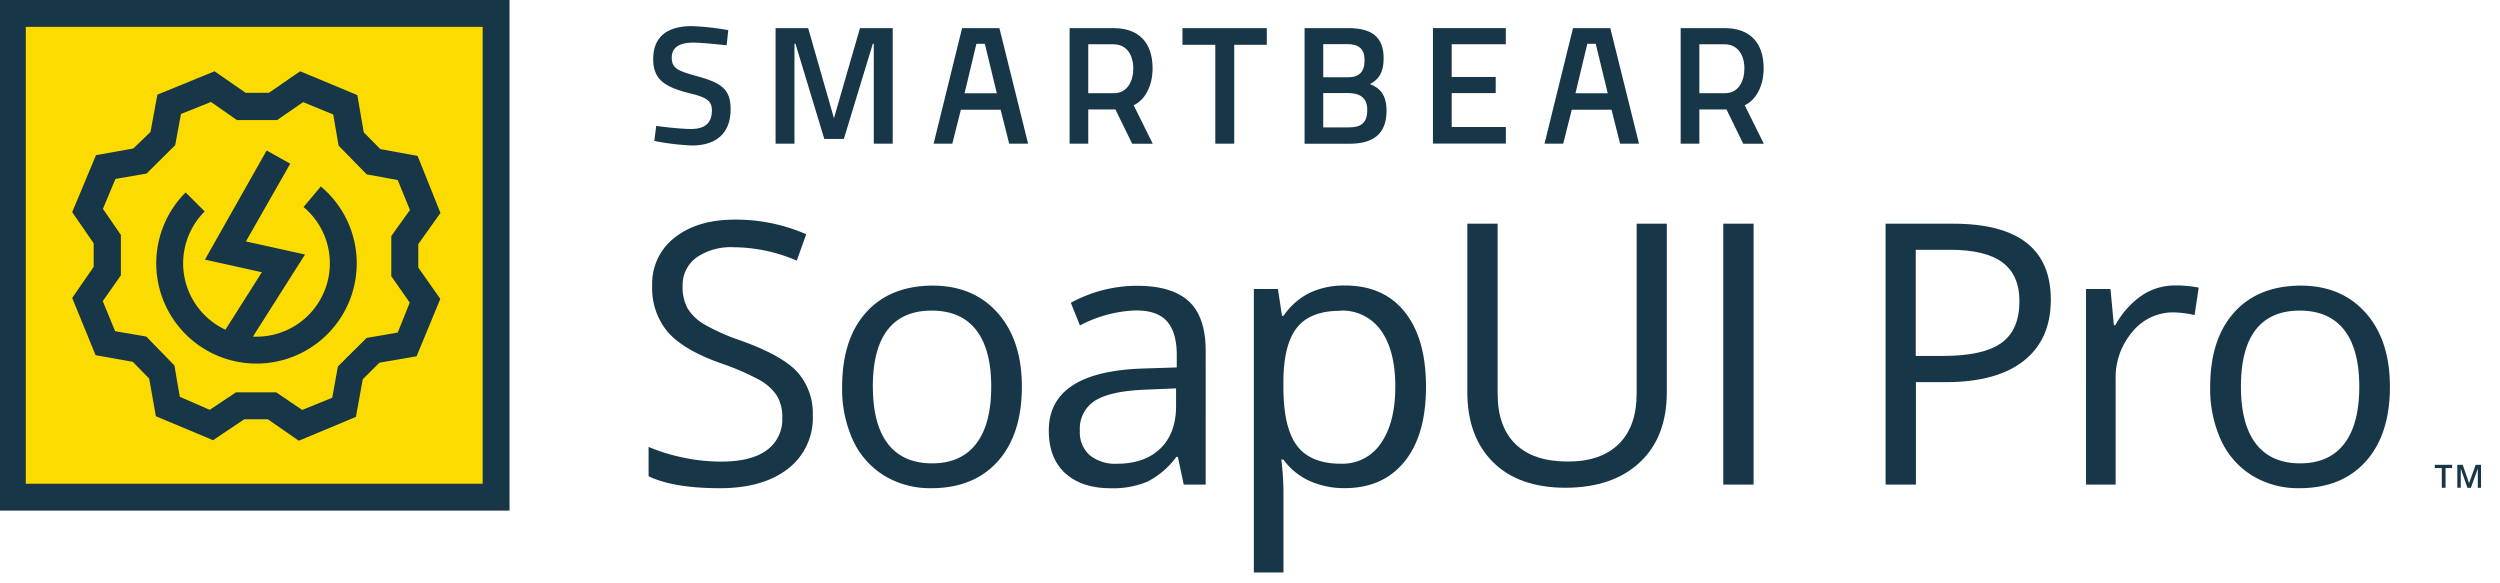 <svg id="Layer_1" data-name="Layer 1" xmlns="http://www.w3.org/2000/svg" width="465.13" height="108.39" viewBox="0 0 465.13 108.39">
  <title>0</title>
  <g>
    <path d="M151.22,77.24a11.91,11.91,0,0,1-4.65,10q-4.65,3.59-12.62,3.59-8.63,0-13.28-2.22V83.15a34.86,34.86,0,0,0,6.51,2,34.21,34.21,0,0,0,7,.73q5.64,0,8.5-2.14a7,7,0,0,0,2.86-6,7.66,7.66,0,0,0-1-4.13,9.42,9.42,0,0,0-3.39-3,47.47,47.47,0,0,0-7.22-3.09q-6.77-2.42-9.68-5.74a12.68,12.68,0,0,1-2.91-8.67,10.78,10.78,0,0,1,4.22-8.93q4.22-3.32,11.16-3.32A32.88,32.88,0,0,1,150,43.58l-1.76,4.91A30.1,30.1,0,0,0,136.55,46a11.31,11.31,0,0,0-7,1.93A6.35,6.35,0,0,0,127,53.24a8.19,8.19,0,0,0,.93,4.13,8.74,8.74,0,0,0,3.14,3,38.92,38.92,0,0,0,6.76,3q7.64,2.72,10.51,5.84A11.49,11.49,0,0,1,151.22,77.24Z" fill="#173647"/>
    <path d="M190.12,71.93q0,8.9-4.48,13.9t-12.38,5a16.4,16.4,0,0,1-8.67-2.29A15.12,15.12,0,0,1,158.74,82a22.91,22.91,0,0,1-2.06-10q0-8.9,4.45-13.86t12.35-5q7.64,0,12.14,5.08T190.12,71.93Zm-27.72,0q0,7,2.79,10.63t8.2,3.65q5.41,0,8.22-3.64t2.81-10.64q0-6.94-2.81-10.54t-8.28-3.6q-5.41,0-8.17,3.55T162.39,71.93Z" fill="#173647"/>
    <path d="M220.24,90.16L219.14,85h-0.27a15.31,15.31,0,0,1-5.43,4.63,16.56,16.56,0,0,1-6.76,1.21q-5.41,0-8.48-2.79t-3.07-7.94q0-11,17.63-11.55l6.18-.2V66.09q0-4.28-1.84-6.33t-5.89-2a24,24,0,0,0-10.29,2.79l-1.69-4.22A25.92,25.92,0,0,1,205.11,54a25.55,25.55,0,0,1,6.42-.83q6.51,0,9.65,2.89t3.14,9.26V90.16h-4.08Zm-12.45-3.88q5.15,0,8.08-2.82t2.94-7.9V72.26l-5.51.23q-6.57.23-9.48,2a6.16,6.16,0,0,0-2.91,5.63,5.68,5.68,0,0,0,1.81,4.55A7.51,7.51,0,0,0,207.78,86.28Z" fill="#173647"/>
    <path d="M250.21,90.82a15.75,15.75,0,0,1-6.49-1.31,12.2,12.2,0,0,1-4.93-4h-0.4a48.82,48.82,0,0,1,.4,6v15h-5.51V53.77h4.48l0.76,5h0.27a12.8,12.8,0,0,1,4.95-4.32,15,15,0,0,1,6.47-1.33q7.24,0,11.17,4.95t3.93,13.88q0,9-4,13.93T250.21,90.82Zm-0.8-33q-5.58,0-8.07,3.09t-2.56,9.83v1.23q0,7.67,2.56,11t8.2,3.3a8.53,8.53,0,0,0,7.39-3.82q2.67-3.82,2.67-10.53t-2.67-10.44A8.79,8.79,0,0,0,249.41,57.79Z" fill="#173647"/>
    <path d="M310.11,41.62V73q0,8.3-5,13t-13.78,4.75q-8.77,0-13.56-4.78T273,72.89V41.62h5.64V73.29q0,6.08,3.32,9.33t9.76,3.25q6.14,0,9.46-3.27t3.32-9.38V41.62h5.64Z" fill="#173647"/>
    <path d="M320.62,90.16V41.62h5.64V90.16h-5.64Z" fill="#173647"/>
    <path d="M381.56,55.76q0,7.37-5,11.34t-14.39,4h-5.71V90.16h-5.64V41.62h12.58Q381.56,41.62,381.56,55.76ZM356.43,66.22h5.08q7.5,0,10.86-2.42T375.72,56q0-4.81-3.15-7.17t-9.83-2.36h-6.31V66.22Z" fill="#173647"/>
    <path d="M404.72,53.11a21.57,21.57,0,0,1,4.35.4l-0.76,5.11a18.78,18.78,0,0,0-4-.5,9.7,9.7,0,0,0-7.55,3.59,13.08,13.08,0,0,0-3.14,8.93V90.16h-5.51V53.77h4.55l0.63,6.74h0.27A16,16,0,0,1,398.45,55,11,11,0,0,1,404.72,53.11Z" fill="#173647"/>
    <path d="M444.65,71.93q0,8.9-4.48,13.9t-12.38,5a16.4,16.4,0,0,1-8.67-2.29A15.12,15.12,0,0,1,413.27,82a22.9,22.9,0,0,1-2.06-10q0-8.9,4.45-13.86t12.35-5q7.64,0,12.14,5.08T444.65,71.93Zm-27.72,0q0,7,2.79,10.63t8.2,3.65q5.41,0,8.22-3.64t2.81-10.64q0-6.94-2.81-10.54t-8.28-3.6q-5.41,0-8.17,3.55T416.93,71.93Z" fill="#173647"/>
  </g>
  <g>
    <g>
      <rect x="2.8" y="2.03" width="90" height="91" fill="#fcdc00"/>
      <path d="M89.8,5V90H4.8V5h85m5-5h-95V95h95V0h0Z" fill="#173647"/>
    </g>
    <path d="M55.59,82L49.83,78H45.45l-5.81,3.9L29,77.44l-1.24-7-3.05-3.12-6.93-1.24L13.43,55.43l4-5.78,0-4.38-4-5.8,4.43-10.6,6.94-1.24L28,24.55l1.28-6.94,10.64-4.35,5.77,4,4.35,0,5.8-4,10.64,4.43,1.2,6.94,3.08,3.11,6.94,1.27,4.25,10.61-4.13,5.8v4.35l4.1,5.84L77.51,66.28l-6.92,1.2-3.1,3.08-1.27,7ZM43.9,73H51.4l4.82,3.27L61.81,74l1.06-5.82,5.34-5.31,5.79-1,2.23-5.57L72.8,51.38V43.92l3.47-4.85L74,33.5l-5.77-1.06L63,27.1l-1-5.79L56.4,19l-4.85,3.34-7.48,0-4.81-3.37L33.67,21.2,32.6,27l-5.33,5.29-5.79,1-2.33,5.57,3.34,4.85,0,7.51-3.37,4.81,2.3,5.59,5.8,1L32.45,68l1,5.82,5.57,2.43Z" fill="#173647"/>
    <path d="M59.69,34.69l-3.21,3.83a13.65,13.65,0,0,1-8.76,24.12c-0.23,0-.45,0-0.67,0l9.7-15.29-11-2.43L54,30.46,49.61,28,38.13,48.3l10.59,2.35L41.94,61.34a13.63,13.63,0,0,1-3.86-22l-3.54-3.54A18.65,18.65,0,1,0,59.69,34.69Z" fill="#173647"/>
  </g>
  <g>
    <path d="M455,90.76h-0.7V87.08H453v-0.6h3.22v0.6H455v3.68Z" fill="#173647"/>
    <path d="M459.07,90.76l-1.24-3.58h0q0,0.8,0,1.49v2.08h-0.64V86.48h1l1.19,3.41h0l1.22-3.41h1v4.28H461V88.64q0-.32,0-0.83t0-.62h0l-1.29,3.57h-0.62Z" fill="#173647"/>
  </g>
  <g>
    <path d="M135.19,8.43s-4.4-.5-6.21-0.5c-2.64,0-4,.94-4,2.79,0,2,1.13,2.48,4.8,3.48,4.52,1.26,6.15,2.45,6.15,6.12,0,4.71-2.95,6.75-7.19,6.75a45.74,45.74,0,0,1-7-.85l0.35-2.79s4.24,0.57,6.47.57c2.67,0,3.89-1.19,3.89-3.45,0-1.82-1-2.45-4.27-3.23-4.65-1.19-6.65-2.61-6.65-6.34,0-4.33,2.86-6.12,7.16-6.12a47.65,47.65,0,0,1,6.81.75Z" fill="#173647"/>
    <path d="M144.3,5.23h6.06L155.16,22,160,5.23h6.09v21.5h-3.52V8.14h-0.18L157,25.85h-3.64L148,8.14h-0.19V26.73H144.3V5.23Z" fill="#173647"/>
    <path d="M220,5.23h15.69V8.33h-6.06V26.73h-3.52V8.33H220V5.23Z" fill="#173647"/>
    <path d="M250.87,5.23c4.27,0,6.56,1.6,6.56,5.59,0,2.61-.82,3.89-2.54,4.83,1.85,0.72,3.08,2,3.08,5,0,4.4-2.67,6.09-6.84,6.09h-8.41V5.23h8.16Zm-4.68,3v6.15h4.61c2.13,0,3.08-1.07,3.08-3.17s-1.07-3-3.2-3H246.2Zm0,9.1v6.37h4.74c2.17,0,3.45-.69,3.45-3.27s-1.82-3.11-3.52-3.11H246.2Z" fill="#173647"/>
    <path d="M266.6,5.23h13.56v3H270.09v6.09h8.19v3h-8.19v6.31h10.08v3.08H266.6V5.23Z" fill="#173647"/>
    <path d="M292.66,5.23h6.94l5.34,21.5h-3.52l-1.59-6.31h-7.4l-1.59,6.31h-3.48Zm0.46,12.12h6l-2.23-9.2h-1.57Z" fill="#173647"/>
    <path d="M316.17,20.36v6.37h-3.48V5.23h8.16c4.74,0,7.28,2.72,7.28,7.49,0,3-1.22,5.79-3.52,6.86l3.55,7.16h-3.83l-3.11-6.37h-5.05Zm4.68-12.12h-4.68v9.1h4.74c2.64,0,3.64-2.37,3.64-4.6C324.55,10.29,323.36,8.24,320.85,8.24Z" fill="#173647"/>
    <path d="M179,5.23h6.94l5.34,21.5h-3.52l-1.59-6.31h-7.4l-1.59,6.31h-3.48Zm0.46,12.12h6l-2.23-9.2h-1.57Z" fill="#173647"/>
    <path d="M202.47,20.36v6.37H199V5.23h8.16c4.74,0,7.28,2.72,7.28,7.49,0,3-1.22,5.79-3.52,6.86l3.55,7.16h-3.83l-3.11-6.37h-5.05Zm4.68-12.12h-4.68v9.1h4.74c2.64,0,3.64-2.37,3.64-4.6C210.85,10.29,209.66,8.24,207.15,8.24Z" fill="#173647"/>
  </g>
</svg>
